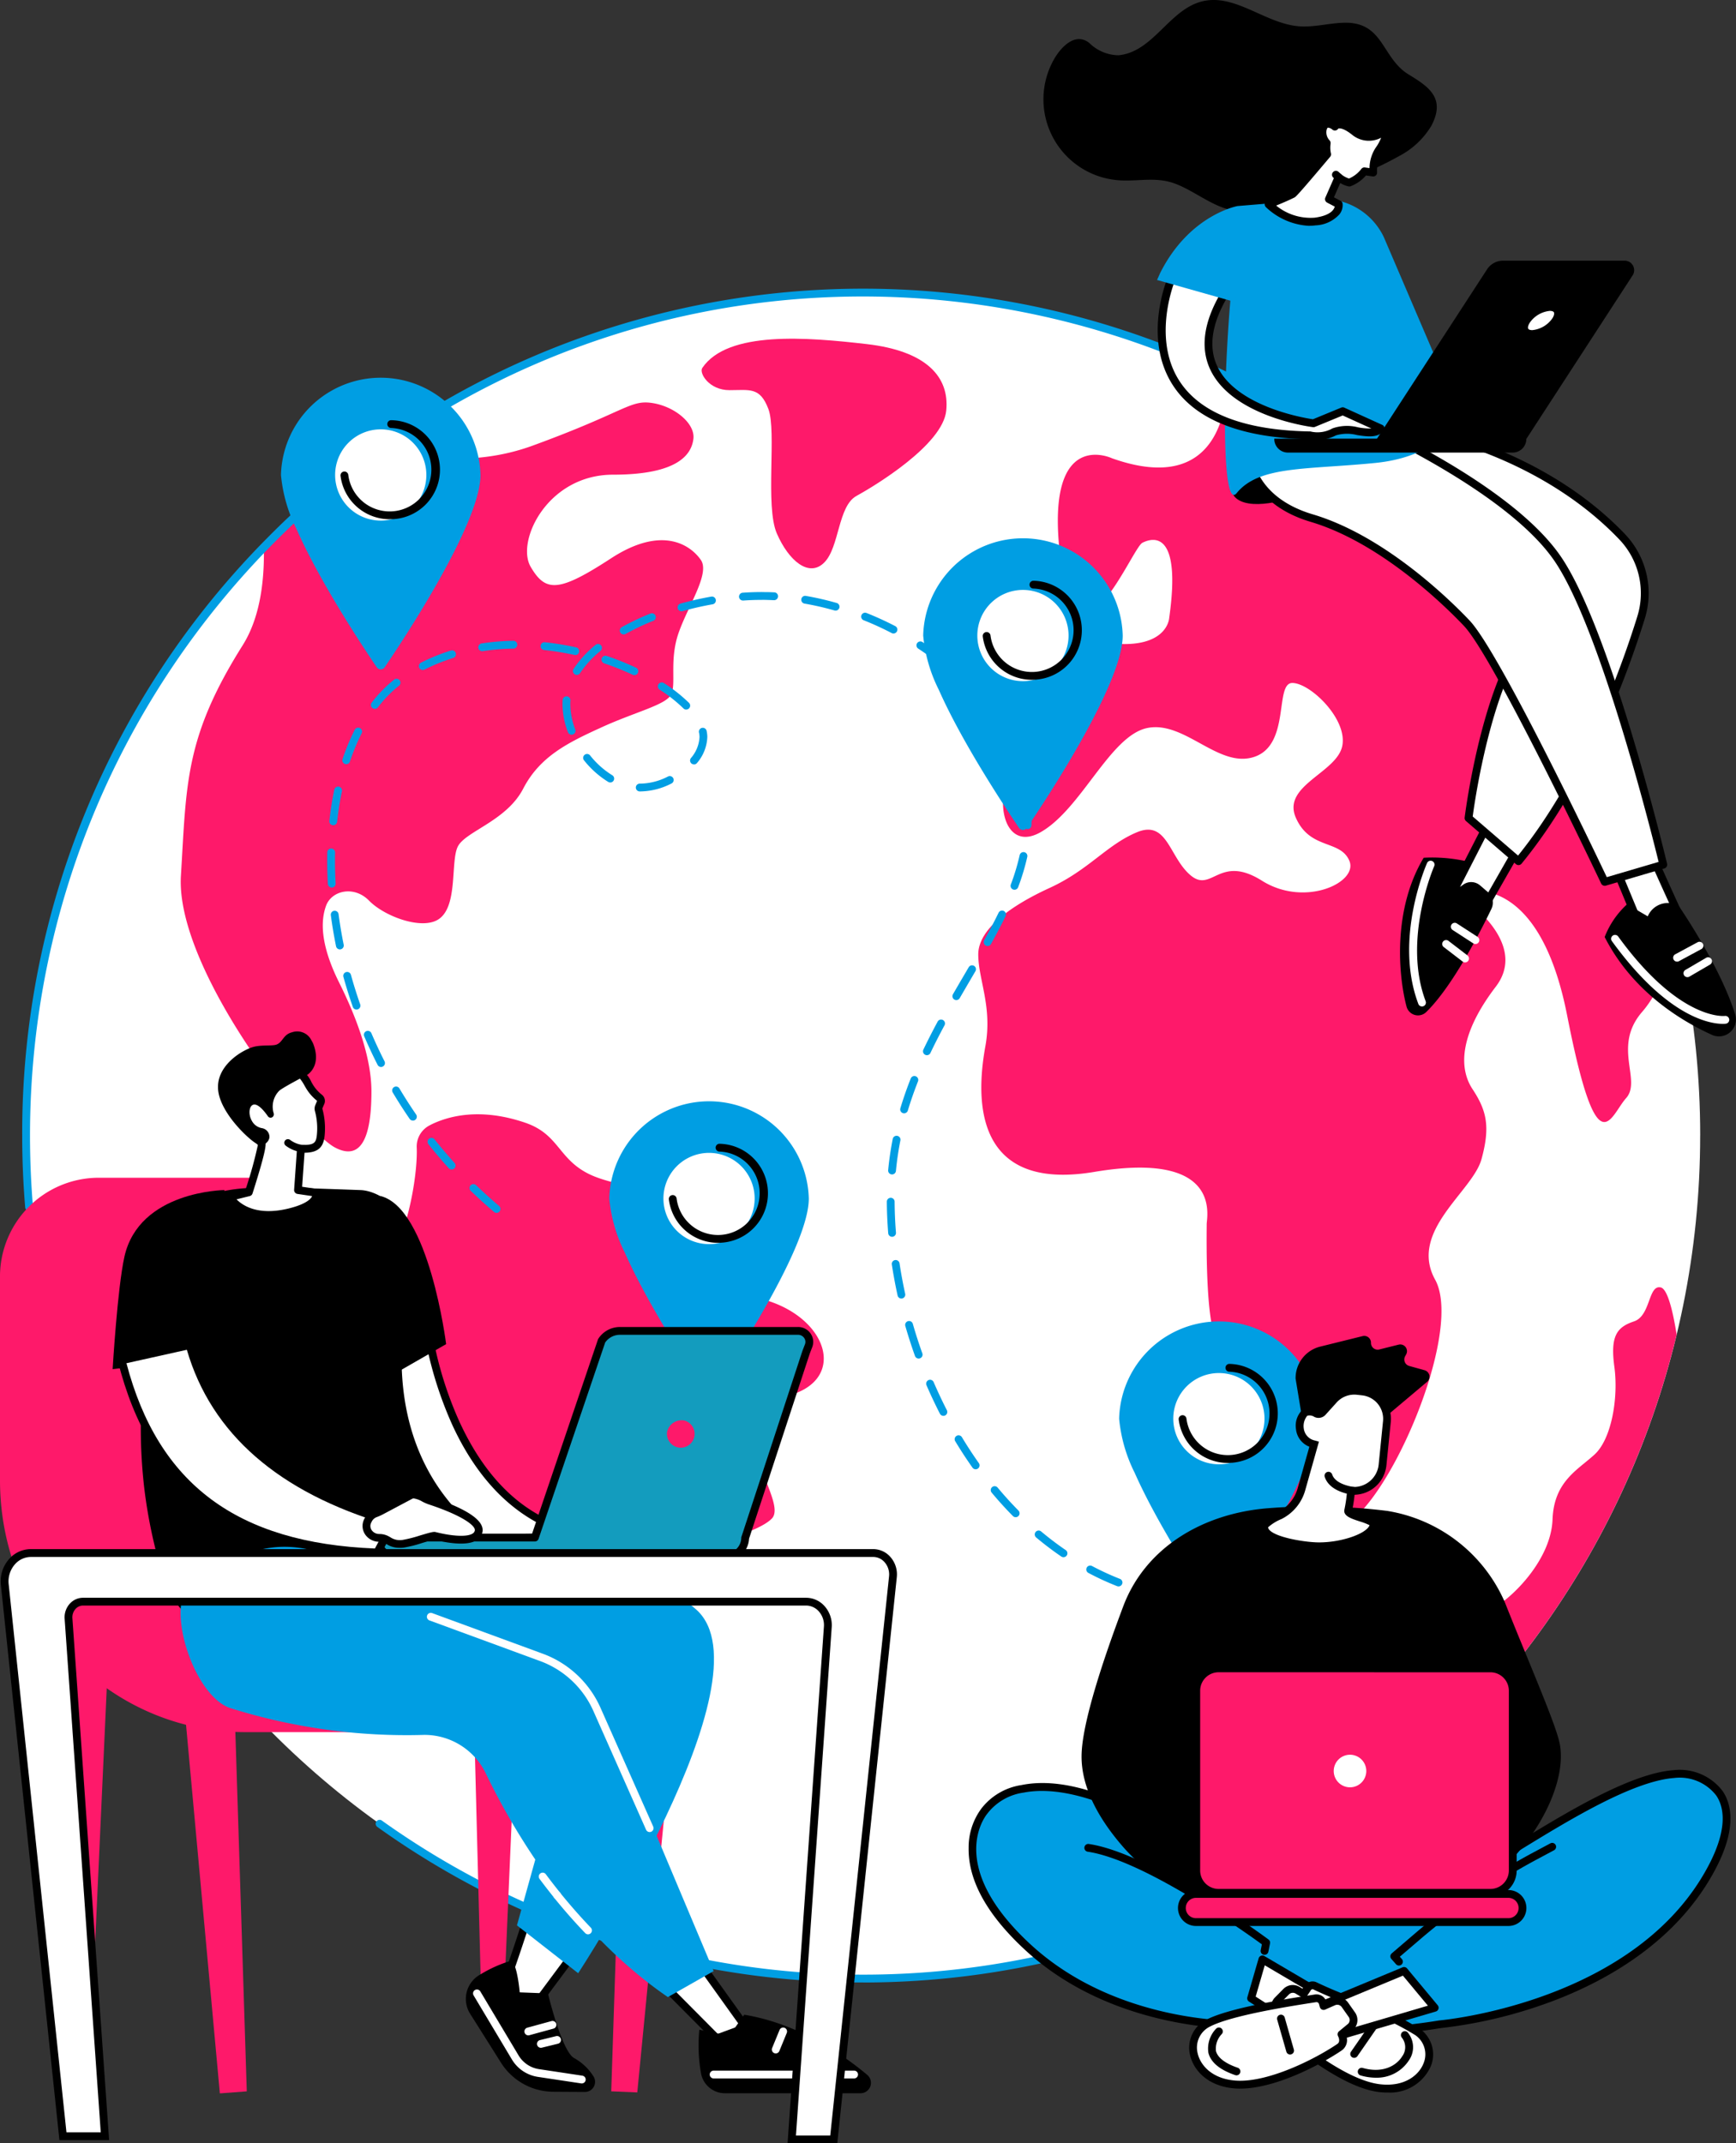 <svg id="Raggruppa_2008" data-name="Raggruppa 2008" xmlns="http://www.w3.org/2000/svg" xmlns:xlink="http://www.w3.org/1999/xlink" width="210.502" height="259.799" viewBox="0 0 210.502 259.799">
  <rect x="0" y="0" width="210.502" height="259.799" fill="#333333" stroke="none"/>
  <defs>
    <clipPath id="clip-path">
      <rect id="Rettangolo_367" data-name="Rettangolo 367" width="210.502" height="259.799" fill="none"/>
    </clipPath>
  </defs>
  <g id="Raggruppa_2007" data-name="Raggruppa 2007" clip-path="url(#clip-path)">
    <path id="Tracciato_4150" data-name="Tracciato 4150" d="M213.025,214.587c0,56.434-45.441,102.183-101.5,102.183s-101.5-45.749-101.5-102.183S55.475,112.4,111.529,112.4s101.5,45.749,101.5,102.183" transform="translate(-6.868 -76.943)" fill="#fff"/>
    <path id="Tracciato_4151" data-name="Tracciato 4151" d="M269.756,133.686c-.417.616.822,2.689,3.287,2.689s3.7-.414,4.725,2.276-.411,11.79,1.028,15.1,3.9,5.378,5.752,3.516,1.644-6.826,3.9-8.067,10.478-6.205,10.889-10.343-2.465-7.24-9.656-8.067-16.847-1.655-19.929,2.9" transform="translate(-184.599 -89.084)" fill="#fe196a"/>
    <path id="Tracciato_4152" data-name="Tracciato 4152" d="M146.427,429.437a2.879,2.879,0,0,0-1.665,2.681c.163,3.469-1.3,12.114-4.363,14.875-3.905,3.516-2.466,9.853-2.527,12.411-.124,5.195.434,7.506,6.636,9.988s8.631,2.623,9.09,7.587,1.174,24.141,3.012,29.105,5.743,13.031,7.81,14.893,6.891,2.9,3.9-4.137-4.824-10.342-1.378-14.272,9.188-13.031,9.648-16.547,2.527-5.585,4.364-6,5.743-1.655,6.891-2.9-1.149-4.757-1.838-7.86-.689-4.964,5.054-7.446,2.986-9.515-4.824-11.376-12.634-5.792-11.715-9.722-5.283-3.516-8.959-5.378-3.565-4.785-7.655-6.179c-5.529-1.884-9.41-.771-11.486.272" transform="translate(-94.233 -293.076)" fill="#fe196a"/>
    <path id="Tracciato_4153" data-name="Tracciato 4153" d="M435.92,230.984c-1.731-2.615-1.515-6.754,2.813-12.419,3.4-4.45-1.479-8.9-3.728-10.6a.571.571,0,0,1,.287-1.022c2.788-.318,9.254.625,12.1,15.111,3.679,18.737,5.194,12.2,7.141,10.022s-1.7-6.247,1.948-10.458c2.3-2.653,3.463-6.525,4.055-9.682a102.255,102.255,0,0,0-54.366-67.365c.039,3.263-.742,14.628-13.964,9.941,0,0-8.223-3.922-6.276,11.983s8.656-1.089,9.955-1.743,4.761-1.525,3.246,9.15c0,0-.216,3.7-6.925,3.051s-8.007,2.614-8.007,4.357.649,6.318-3.03,9.587-2.6,11.765,2.38,8.933,8.44-11.765,12.985-12.637,8.656,5.011,12.985,3.486,2.381-8.933,4.545-8.933,6.709,4.358,6.059,7.626-7.358,4.793-5.627,8.715,5.41,2.614,6.492,5.229-5.41,5.665-10.6,2.4-6.059,1.525-8.656-.654-2.813-6.754-6.493-5.229-5.843,4.575-10.6,6.754-8.656,5.011-8.656,8.061,1.731,6.318.866,11.112-2.381,17.865,13.2,15.251,13.634,5.447,13.634,6.318-.216,12.2,1.3,14.162,4.977,7.626,0,15.033-3.03,23.966,1.515,21.787,9.089-10.675,14.716-15.033,13.418-23.312,10.171-29.2S435.92,243.4,437,239.48s.649-5.882-1.082-8.5" transform="translate(-257.363 -98.96)" fill="#fe196a"/>
    <path id="Tracciato_4154" data-name="Tracciato 4154" d="M79.541,171.9c.091,3.63-.237,8.48-2.567,12.182-7.031,11.169-6.8,16.754-7.485,27.924s14.8,30.859,18.651,32.928,4.45-2.852,4.45-6.781-1.647-8.644-3.915-13.194-2.268-7.447-1.587-9.308,3.4-2.482,5.216-.621,6.175,3.513,8.271,2.35c2.576-1.43,1.573-7.028,2.48-8.89s5.9-3.1,7.938-7.033,5.443-5.585,9.526-7.447,7.711-2.689,8.391-3.93-.227-4.137.907-7.447,3.855-7.24,2.722-8.894-4.536-4.343-10.887-.207-7.938,4.137-9.752,1.034,2.041-11.169,9.979-11.169,9.526-2.482,9.752-4.344-2.268-3.93-4.99-4.344-3.175,1.034-14.515,5.171c-7.568,2.761-14.6,1.212-18.193.476A110.252,110.252,0,0,0,79.541,171.9" transform="translate(-47.552 -105.859)" fill="#fe196a"/>
    <path id="Tracciato_4155" data-name="Tracciato 4155" d="M580.635,494.607c-1.534-.343-1.193,3.43-3.237,4.117s-2.9,1.716-2.385,5.489-.341,8.748-2.385,10.635-4.941,3.259-5.111,7.89-4.43,9.091-6.986,10.635-6.474,3.945-6.474,7.89a39.153,39.153,0,0,0,.52,8.285,102.217,102.217,0,0,0,27.988-49.218c-.4-2.532-1.053-5.528-1.929-5.724" transform="translate(-379.262 -338.555)" fill="#fe196a"/>
    <path id="Tracciato_4156" data-name="Tracciato 4156" d="M203.508,718.932A100.832,100.832,0,0,1,144.6,700.079a.473.473,0,0,1,.55-.77,100.542,100.542,0,0,0,106.7,6.3.473.473,0,1,1,.456.829,101.556,101.556,0,0,1-48.8,12.5" transform="translate(-98.847 -478.633)" fill="#009ee3"/>
    <path id="Tracciato_4157" data-name="Tracciato 4157" d="M9.367,222.7a.473.473,0,0,1-.471-.434c-.24-2.876-.362-5.8-.362-8.7A102.333,102.333,0,0,1,38.4,140.972a101.473,101.473,0,0,1,137.943-5.8A102.94,102.94,0,0,1,210.9,195.489a.473.473,0,1,1-.932.164,101.029,101.029,0,0,0-99.462-83.8C54.8,111.85,9.48,157.477,9.48,213.56c0,2.874.121,5.776.358,8.626a.473.473,0,0,1-.432.511l-.04,0" transform="translate(-5.842 -75.916)" fill="#009ee3"/>
    <path id="Tracciato_4158" data-name="Tracciato 4158" d="M132.188,156.25c0,5.88-9.372,20.011-11.617,23.313a.579.579,0,0,1-.959,0c-1.608-2.365-6.868-10.279-9.726-16.742a18.34,18.34,0,0,1-1.89-6.57,12.1,12.1,0,0,1,24.192,0" transform="translate(-73.926 -98.677)" fill="#009ee3"/>
    <path id="Tracciato_4159" data-name="Tracciato 4159" d="M139.869,170.494a5.531,5.531,0,1,1-5.531-5.531,5.531,5.531,0,0,1,5.531,5.531" transform="translate(-88.171 -112.921)" fill="#fff"/>
    <path id="Tracciato_4160" data-name="Tracciato 4160" d="M136.836,173.448a6,6,0,0,1-5.951-5.251.473.473,0,1,1,.939-.118,5.057,5.057,0,1,0,5.19-5.687.473.473,0,0,1-.457-.489.465.465,0,0,1,.488-.457,6,6,0,0,1-.21,12" transform="translate(-89.592 -110.512)"/>
    <path id="Tracciato_4161" data-name="Tracciato 4161" d="M379.031,217.942c0,5.88-9.372,20.011-11.617,23.313a.579.579,0,0,1-.959,0c-1.608-2.365-6.868-10.279-9.726-16.742a18.341,18.341,0,0,1-1.89-6.57,12.1,12.1,0,0,1,24.192,0" transform="translate(-242.895 -140.906)" fill="#009ee3"/>
    <path id="Tracciato_4162" data-name="Tracciato 4162" d="M386.71,232.186a5.531,5.531,0,1,1-5.531-5.531,5.531,5.531,0,0,1,5.531,5.531" transform="translate(-257.14 -155.15)" fill="#fff"/>
    <path id="Tracciato_4163" data-name="Tracciato 4163" d="M383.673,235.146a6.007,6.007,0,0,1-5.945-5.255.473.473,0,0,1,.939-.118,5.057,5.057,0,1,0,5.19-5.687.473.473,0,0,1,.031-.946,6,6,0,0,1,.547,11.958,6.159,6.159,0,0,1-.763.048" transform="translate(-258.561 -152.744)"/>
    <path id="Tracciato_4164" data-name="Tracciato 4164" d="M258.376,434.261c0,5.88-9.372,20.011-11.617,23.313a.579.579,0,0,1-.959,0c-1.608-2.365-6.868-10.279-9.726-16.742a18.341,18.341,0,0,1-1.89-6.57,12.1,12.1,0,0,1,24.192,0" transform="translate(-160.304 -288.981)" fill="#009ee3"/>
    <path id="Tracciato_4165" data-name="Tracciato 4165" d="M266.056,448.5a5.531,5.531,0,1,1-5.531-5.531,5.531,5.531,0,0,1,5.531,5.531" transform="translate(-174.549 -303.226)" fill="#fff"/>
    <path id="Tracciato_4166" data-name="Tracciato 4166" d="M263.019,451.463a6.007,6.007,0,0,1-5.945-5.255.473.473,0,1,1,.939-.118,5.057,5.057,0,1,0,5.19-5.687.473.473,0,0,1-.457-.488.466.466,0,0,1,.489-.457,6,6,0,0,1,.547,11.958,6.162,6.162,0,0,1-.763.048" transform="translate(-175.97 -300.817)"/>
    <path id="Tracciato_4167" data-name="Tracciato 4167" d="M454.342,518.839c0,5.88-9.372,20.011-11.617,23.313a.579.579,0,0,1-.959,0c-1.608-2.365-6.868-10.279-9.726-16.742a18.347,18.347,0,0,1-1.89-6.57,12.1,12.1,0,0,1,24.192,0" transform="translate(-294.447 -346.877)" fill="#009ee3"/>
    <path id="Tracciato_4168" data-name="Tracciato 4168" d="M462.022,533.083a5.531,5.531,0,1,1-5.531-5.531,5.531,5.531,0,0,1,5.531,5.531" transform="translate(-308.692 -361.121)" fill="#fff"/>
    <path id="Tracciato_4169" data-name="Tracciato 4169" d="M458.984,536.04a6.006,6.006,0,0,1-5.945-5.255.473.473,0,1,1,.939-.118,5.057,5.057,0,1,0,5.19-5.687.473.473,0,0,1,.032-.946,6,6,0,0,1,.547,11.958,6.087,6.087,0,0,1-.763.048" transform="translate(-310.113 -358.712)"/>
    <path id="Tracciato_4170" data-name="Tracciato 4170" d="M233.829,350.235q-.518,0-1.044-.015a.473.473,0,1,1,.027-.946,36.575,36.575,0,0,0,3.735-.086.468.468,0,0,1,.507.438.473.473,0,0,1-.437.506c-.934.068-1.871.1-2.787.1m-4.8-.329a.518.518,0,0,1-.066,0,33.165,33.165,0,0,1-3.765-.751.473.473,0,0,1,.239-.916,32.13,32.13,0,0,0,3.657.729.473.473,0,0,1-.065.942m11.31-.229a.473.473,0,0,1-.078-.94c1.205-.2,2.438-.465,3.663-.781a.473.473,0,0,1,.236.917c-1.251.322-2.51.59-3.741.8a.484.484,0,0,1-.079.007m-18.619-1.682a.469.469,0,0,1-.173-.033,33.543,33.543,0,0,1-3.483-1.606.473.473,0,1,1,.445-.835,32.541,32.541,0,0,0,3.384,1.56.473.473,0,0,1-.173.914m-6.67-3.541a.47.47,0,0,1-.266-.082c-1.04-.708-2.067-1.487-3.053-2.314a.473.473,0,0,1,.609-.725c.962.807,1.964,1.566,2.977,2.257a.473.473,0,0,1-.267.864m-5.8-4.851a.472.472,0,0,1-.337-.14c-.881-.891-1.746-1.844-2.57-2.834a.473.473,0,1,1,.727-.605c.807.969,1.654,1.9,2.516,2.773a.473.473,0,0,1-.336.806M204.4,333.8a.473.473,0,0,1-.386-.2c-.725-1.024-1.428-2.1-2.091-3.2a.473.473,0,0,1,.81-.489c.651,1.079,1.342,2.135,2.053,3.14a.473.473,0,0,1-.386.747m-3.913-6.477a.472.472,0,0,1-.421-.257c-.573-1.118-1.121-2.28-1.628-3.453a.473.473,0,1,1,.869-.375c.5,1.154,1.037,2.3,1.6,3.4a.473.473,0,0,1-.205.637.467.467,0,0,1-.215.052m-3-6.947a.474.474,0,0,1-.445-.314c-.427-1.193-.821-2.415-1.171-3.632a.473.473,0,0,1,.91-.261c.344,1.2.732,2.4,1.152,3.575a.473.473,0,0,1-.445.633m-2.092-7.274a.473.473,0,0,1-.462-.372c-.273-1.246-.507-2.509-.7-3.754a.473.473,0,1,1,.936-.141c.185,1.224.415,2.467.684,3.692a.473.473,0,0,1-.361.563.447.447,0,0,1-.1.011m-1.126-7.484a.473.473,0,0,1-.471-.435c-.1-1.283-.159-2.567-.166-3.818a.473.473,0,0,1,.471-.476h0a.473.473,0,0,1,.473.471c.006,1.227.061,2.487.162,3.747a.473.473,0,0,1-.433.51l-.038,0m-47.956-2.9a.47.47,0,0,1-.305-.112c-.97-.821-1.922-1.681-2.831-2.559a.473.473,0,1,1,.657-.681c.894.863,1.831,1.71,2.784,2.517a.473.473,0,0,1-.306.834m47.955-4.659-.045,0a.473.473,0,0,1-.427-.515,37.628,37.628,0,0,1,.554-3.788.473.473,0,0,1,.928.184,36.838,36.838,0,0,0-.54,3.693.473.473,0,0,1-.47.429m-53.4-.6a.472.472,0,0,1-.35-.155c-.853-.939-1.683-1.918-2.469-2.91a.473.473,0,0,1,.742-.588c.773.975,1.59,1.938,2.428,2.862a.473.473,0,0,1-.35.791m-4.7-5.928a.473.473,0,0,1-.39-.2c-.72-1.044-1.413-2.125-2.061-3.213a.473.473,0,1,1,.813-.484c.637,1.069,1.318,2.133,2.026,3.159a.473.473,0,0,1-.389.742m59.56-.886a.473.473,0,0,1-.453-.609c.356-1.182.779-2.4,1.258-3.61a.473.473,0,1,1,.88.348c-.469,1.189-.884,2.378-1.232,3.535a.473.473,0,0,1-.453.337M132.3,285.033a.473.473,0,0,1-.422-.259c-.574-1.129-1.118-2.292-1.617-3.457a.473.473,0,0,1,.87-.372c.49,1.146,1.024,2.289,1.589,3.4a.473.473,0,0,1-.421.688m66.19-1.426a.473.473,0,0,1-.427-.677c.514-1.079,1.08-2.189,1.729-3.394a.473.473,0,1,1,.833.449c-.641,1.19-1.2,2.287-1.708,3.352a.473.473,0,0,1-.427.269m-69.164-5.531a.474.474,0,0,1-.447-.317c-.421-1.2-.8-2.424-1.142-3.642a.473.473,0,0,1,.912-.253c.331,1.2.709,2.4,1.122,3.582a.473.473,0,0,1-.446.63m72.733-1.145a.473.473,0,0,1-.409-.71q.691-1.2,1.381-2.372l.527-.9a.473.473,0,0,1,.817.478l-.528.9q-.686,1.171-1.379,2.366a.473.473,0,0,1-.41.237m-74.75-6.147a.473.473,0,0,1-.463-.379c-.256-1.251-.468-2.518-.633-3.766a.473.473,0,0,1,.939-.123c.162,1.227.37,2.471.621,3.7a.474.474,0,0,1-.464.568m78.54-.408a.473.473,0,0,1-.413-.7c.683-1.231,1.254-2.32,1.745-3.33a.473.473,0,0,1,.851.414c-.5,1.025-1.077,2.129-1.769,3.376a.474.474,0,0,1-.414.244m3.262-6.824a.474.474,0,0,1-.443-.639,26.453,26.453,0,0,0,1.071-3.555.473.473,0,1,1,.924.206,27.379,27.379,0,0,1-1.109,3.682.473.473,0,0,1-.443.307m-82.786-.269a.473.473,0,0,1-.472-.446c-.053-.928-.08-1.862-.08-2.777q0-.526.012-1.045a.465.465,0,0,1,.484-.462.473.473,0,0,1,.462.484q-.011.509-.012,1.024c0,.9.027,1.814.078,2.724a.473.473,0,0,1-.445.5h-.027m84.373-7.088h-.019a.474.474,0,0,1-.454-.492q.015-.379.015-.76a19,19,0,0,0-.227-2.92.473.473,0,1,1,.935-.146,19.9,19.9,0,0,1,.239,3.066q0,.4-.016.8a.473.473,0,0,1-.473.454m-84.193-.473a.489.489,0,0,1-.052,0,.473.473,0,0,1-.419-.522c.142-1.295.344-2.568.6-3.784a.473.473,0,0,1,.926.2c-.25,1.186-.447,2.428-.586,3.692a.473.473,0,0,1-.47.421m37.239-4.1h-.075a.473.473,0,0,1,.006-.946h.069a7.511,7.511,0,0,0,3.354-.864.473.473,0,1,1,.428.844,8.456,8.456,0,0,1-3.783.966m-3.647-1.086a.474.474,0,0,1-.244-.068,11.327,11.327,0,0,1-2.937-2.617.473.473,0,0,1,.739-.592,10.372,10.372,0,0,0,2.686,2.4.473.473,0,0,1-.245.879m49.46-1.782a.473.473,0,0,1-.447-.318,23.256,23.256,0,0,0-1.495-3.39.473.473,0,0,1,.833-.448A24.217,24.217,0,0,1,210,248.127a.473.473,0,0,1-.447.628m-39.309-.395a.473.473,0,0,1-.37-.767,4.21,4.21,0,0,0,1.042-2.541V245a2.6,2.6,0,0,0-.064-.5.473.473,0,0,1,.923-.208,3.535,3.535,0,0,1,.086.69v.076a5.129,5.129,0,0,1-1.247,3.13.472.472,0,0,1-.371.179m-42.161-.029a.485.485,0,0,1-.151-.025.473.473,0,0,1-.3-.6,26.774,26.774,0,0,1,1.479-3.555.473.473,0,0,1,.844.427,25.9,25.9,0,0,0-1.426,3.43.473.473,0,0,1-.449.322m27.325-3.575a.473.473,0,0,1-.443-.307,9.634,9.634,0,0,1-.659-3.386c0-.175.006-.349.018-.521a.473.473,0,0,1,.944.066q-.016.226-.016.456a8.7,8.7,0,0,0,.6,3.052.474.474,0,0,1-.443.64M206,242.108a.472.472,0,0,1-.38-.191,28.948,28.948,0,0,0-2.412-2.837.473.473,0,1,1,.681-.657,29.919,29.919,0,0,1,2.491,2.93.473.473,0,0,1-.38.755m-36.693-.391a.472.472,0,0,1-.333-.138,17.88,17.88,0,0,0-2.894-2.278.473.473,0,0,1,.514-.8,18.787,18.787,0,0,1,3.047,2.4.473.473,0,0,1-.333.809m-37.764-.084a.473.473,0,0,1-.375-.762,15.88,15.88,0,0,1,2.718-2.783.473.473,0,1,1,.587.742,14.952,14.952,0,0,0-2.555,2.618.473.473,0,0,1-.375.185m31.478-4.081a.47.47,0,0,1-.2-.045,33.229,33.229,0,0,0-3.465-1.389.473.473,0,0,1,.3-.9,34.185,34.185,0,0,1,3.563,1.428.473.473,0,0,1-.2.9m-6.975-.027a.473.473,0,0,1-.4-.731,13.1,13.1,0,0,1,2.641-2.886.473.473,0,1,1,.6.728,12.158,12.158,0,0,0-2.452,2.674.472.472,0,0,1-.4.215m-18.659-.593a.473.473,0,0,1-.214-.9,23.557,23.557,0,0,1,3.575-1.452.473.473,0,1,1,.284.9,22.606,22.606,0,0,0-3.431,1.394.472.472,0,0,1-.214.051m63.375-.272a.473.473,0,0,1-.3-.107,35.031,35.031,0,0,0-3.013-2.209.473.473,0,0,1,.519-.792,35.96,35.96,0,0,1,3.095,2.268.473.473,0,0,1-.3.839m-44.9-1.534a.477.477,0,0,1-.1-.011,33.492,33.492,0,0,0-3.683-.6.473.473,0,1,1,.1-.941,34.369,34.369,0,0,1,3.788.62.473.473,0,0,1-.1.935m-11.287-.47a.473.473,0,0,1-.071-.941,28.349,28.349,0,0,1,3.834-.32h.008a.473.473,0,0,1,.008.946,27.432,27.432,0,0,0-3.706.309.472.472,0,0,1-.073.006m17.152-2.031a.473.473,0,0,1-.231-.886,29.752,29.752,0,0,1,3.477-1.646.473.473,0,0,1,.351.879,28.924,28.924,0,0,0-3.366,1.593.471.471,0,0,1-.23.06m32.713-.114a.469.469,0,0,1-.217-.053c-1.1-.572-2.247-1.1-3.4-1.555a.473.473,0,0,1,.35-.879c1.181.471,2.354,1.007,3.484,1.593a.473.473,0,0,1-.218.893M168.732,229.8a.473.473,0,0,1-.127-.929c1.223-.343,2.481-.629,3.738-.85a.473.473,0,0,1,.164.932c-1.226.215-2.453.494-3.647.829a.471.471,0,0,1-.128.018m18.685-.081a.478.478,0,0,1-.13-.018,34.914,34.914,0,0,0-3.64-.833.473.473,0,0,1,.16-.933,35.765,35.765,0,0,1,3.739.856.473.473,0,0,1-.129.928m-11.235-1.223a.473.473,0,0,1-.033-.945c.78-.055,1.556-.083,2.308-.083.332.011.665.005.994.016.18.006.359.013.539.022a.473.473,0,0,1,.449.5.482.482,0,0,1-.5.449q-.262-.013-.522-.022c-.318-.01-.642-.022-.963-.015-.73,0-1.484.027-2.242.08h-.034" transform="translate(-86.095 -155.704)" fill="#009ee3"/>
    <path id="Tracciato_4171" data-name="Tracciato 4171" d="M380.528,702.577c-10.913-10.059-5.264-16.547-5.264-16.547s4.875-7.9,21.982,2.427,33.666,6.486,37.411,4.938,16.829-11.276,24.2-11.823c4.1-.3,9.014,2.781,4.706,11.12-8.909,17.244-33.1,19.211-33.1,19.211a74.879,74.879,0,0,1-23.777.069s-15.244.663-26.156-9.4" transform="translate(-255.876 -466.538)" fill="#009ee3"/>
    <path id="Tracciato_4172" data-name="Tracciato 4172" d="M416.913,712.345a65.645,65.645,0,0,1-11.291-.923c-1.02.028-15.84.252-26.443-9.522-4.629-4.267-6.943-8.44-6.877-12.4a7.918,7.918,0,0,1,1.552-4.775,7.564,7.564,0,0,1,4.863-2.84c4.574-.932,10.545.8,17.745,5.144a46.772,46.772,0,0,0,23.482,6.853,37.115,37.115,0,0,0,13.5-1.947,54.989,54.989,0,0,0,5.474-3.133c5.746-3.518,13.615-8.335,18.874-8.724a6.528,6.528,0,0,1,5.966,2.574c1.016,1.537,1.7,4.386-.8,9.235-4.672,9.042-13.536,13.854-20.149,16.3a56.651,56.651,0,0,1-13.312,3.165,77.064,77.064,0,0,1-12.584,1m-11.257-1.871a.491.491,0,0,1,.083.007,74.993,74.993,0,0,0,23.607-.068l.049-.007c.239-.019,24.039-2.15,32.722-18.957,1.816-3.515,2.112-6.378.856-8.279a5.584,5.584,0,0,0-5.106-2.151c-5.03.373-12.787,5.12-18.45,8.587a53.814,53.814,0,0,1-5.608,3.2,38,38,0,0,1-13.884,2.018,47.7,47.7,0,0,1-23.951-6.989c-8.642-5.215-14-5.623-16.976-5.045a6.727,6.727,0,0,0-4.36,2.463.549.549,0,0,1-.044.06c-.215.251-5.185,6.29,5.228,15.888,10.635,9.8,25.664,9.279,25.815,9.271h.021" transform="translate(-254.849 -465.513)"/>
    <path id="Tracciato_4173" data-name="Tracciato 4173" d="M482.249,752.846l6.854,4.027-5.025,2.737-3.2-2.048Z" transform="translate(-329.173 -515.34)" fill="#fff"/>
    <path id="Tracciato_4174" data-name="Tracciato 4174" d="M483.052,759.056a.473.473,0,0,1-.255-.074l-3.2-2.048a.473.473,0,0,1-.2-.531l1.369-4.716a.473.473,0,0,1,.694-.276l6.854,4.027a.473.473,0,0,1-.013.823L483.278,759a.474.474,0,0,1-.227.057m-2.646-2.729,2.665,1.706,4.045-2.2-5.609-3.3Z" transform="translate(-328.146 -514.313)"/>
    <path id="Tracciato_4175" data-name="Tracciato 4175" d="M490.383,764.613l1.024-1.037a1.133,1.133,0,0,1,1.394-.173l.728.442.383-.565a.756.756,0,0,1,.97-.42c4.344,2.087,9.874,3.682,12.471,5.605,3.071,2.275.89,7.338-4.467,6.822-4.245-.409-10.047-5.143-12.272-7.091a.793.793,0,0,1,.205-1.322l.005,0-.567-.815a1.133,1.133,0,0,1,.125-1.444" transform="translate(-335.454 -522.154)" fill="#fff"/>
    <path id="Tracciato_4176" data-name="Tracciato 4176" d="M502.633,774.771q-.395,0-.818-.04c-4.367-.421-10.223-5.179-12.538-7.205a1.267,1.267,0,0,1-.124-1.781l-.309-.445a1.607,1.607,0,0,1,.176-2.047l1.025-1.037a1.6,1.6,0,0,1,1.976-.244l.344.208.111-.164a1.315,1.315,0,0,1,.725-.647,1.108,1.108,0,0,1,.861.037c1.689.811,3.566,1.551,5.382,2.265a34.776,34.776,0,0,1,7.166,3.386,3.8,3.8,0,0,1,1.323,4.5,5.394,5.394,0,0,1-5.3,3.208m-12.94-10.853a.66.66,0,0,0-.073.841l.567.815a.473.473,0,0,1-.213.709.32.32,0,0,0-.075.529c2.247,1.966,7.913,6.581,12.006,6.975,2.958.288,4.62-1.2,5.143-2.565a2.835,2.835,0,0,0-1-3.4,34.354,34.354,0,0,0-6.949-3.266c-1.831-.721-3.725-1.467-5.445-2.293a.163.163,0,0,0-.132,0,.374.374,0,0,0-.2.192.451.451,0,0,1-.038.067l-.383.565a.474.474,0,0,1-.637.139l-.728-.442a.657.657,0,0,0-.812.1Z" transform="translate(-334.428 -521.127)"/>
    <path id="Tracciato_4177" data-name="Tracciato 4177" d="M524.056,786.072a6.655,6.655,0,0,1-1.837-.273.473.473,0,1,1,.261-.91c2.453.7,4.1-.307,4.767-1.387a1.865,1.865,0,0,0-.016-2.273.473.473,0,1,1,.7-.641,2.781,2.781,0,0,1,.125,3.411,4.612,4.612,0,0,1-4,2.071" transform="translate(-357.236 -534.227)"/>
    <path id="Tracciato_4178" data-name="Tracciato 4178" d="M519.469,780.7a.473.473,0,0,1-.389-.743l2.531-3.655a.473.473,0,1,1,.778.539l-2.531,3.656a.473.473,0,0,1-.39.2" transform="translate(-355.265 -531.259)"/>
    <path id="Tracciato_4179" data-name="Tracciato 4179" d="M511.186,777.609a.473.473,0,0,1-.427-.677l1.735-3.649a.473.473,0,0,1,.855.407l-1.735,3.649a.474.474,0,0,1-.428.27" transform="translate(-349.595 -529.146)"/>
    <path id="Tracciato_4180" data-name="Tracciato 4180" d="M535.442,722.945a.471.471,0,0,1-.355-.16l-.567-.643a.473.473,0,0,1,.047-.673l2.856-2.445a80.441,80.441,0,0,1,14.323-9.792l2.056-1.1a.473.473,0,0,1,.447.834l-2.056,1.1a79.49,79.49,0,0,0-14.154,9.676l-2.492,2.132.25.283a.473.473,0,0,1-.355.786" transform="translate(-365.81 -484.694)"/>
    <path id="Tracciato_4181" data-name="Tracciato 4181" d="M516.353,757.274l-10.746,4.463,2.479,3.522,11.981-3.522Z" transform="translate(-346.099 -518.371)" fill="#fff"/>
    <path id="Tracciato_4182" data-name="Tracciato 4182" d="M507.059,764.705a.472.472,0,0,1-.387-.2l-2.479-3.522a.473.473,0,0,1,.206-.71l10.746-4.463a.473.473,0,0,1,.545.135l3.713,4.463a.473.473,0,0,1-.23.757l-11.981,3.522a.474.474,0,0,1-.133.019m-1.752-3.785,1.944,2.762,10.964-3.223-3.03-3.641Z" transform="translate(-345.072 -517.344)"/>
    <path id="Tracciato_4183" data-name="Tracciato 4183" d="M477.828,769.76l-.84-1.191a1.133,1.133,0,0,0-1.346-.4l-1.239.545-.1-.36a.792.792,0,0,0-.888-.575c-2.434.385-10.083,1.515-12.961,2.985-3.4,1.739-2.086,7.091,3.283,7.464,4.255.3,10.146-2.862,12.594-4.521.8-.545.241-1.564.241-1.564l1.141-.941a1.134,1.134,0,0,0,.115-1.445" transform="translate(-313.909 -525.557)" fill="#fff"/>
    <path id="Tracciato_4184" data-name="Tracciato 4184" d="M463.28,777.7q-.305,0-.6-.021c-3.5-.242-5.154-2.377-5.512-4.132a3.8,3.8,0,0,1,2.047-4.226c2.769-1.414,9.657-2.492,12.6-2.952l.5-.079a1.266,1.266,0,0,1,1.361.752l.748-.33a1.605,1.605,0,0,1,1.924.56l.84,1.191a1.607,1.607,0,0,1-.163,2.048.5.5,0,0,1-.038.034l-.872.719a1.525,1.525,0,0,1-.546,1.812c-2.429,1.646-7.981,4.621-12.291,4.621m9.234-10.478a.338.338,0,0,0-.05,0l-.506.08c-2.647.414-9.68,1.514-12.314,2.859a2.835,2.835,0,0,0-1.55,3.193c.292,1.429,1.685,3.171,4.65,3.377,3.823.26,9.448-2.51,12.3-4.44.426-.289.126-.879.091-.945a.477.477,0,0,1,.115-.592l1.119-.922a.66.66,0,0,0,.051-.825l-.84-1.191a.658.658,0,0,0-.784-.233l-1.224.539a.473.473,0,0,1-.647-.308l-.1-.36a.319.319,0,0,0-.307-.236" transform="translate(-312.884 -524.531)"/>
    <path id="Tracciato_4185" data-name="Tracciato 4185" d="M492.432,778.911a.473.473,0,0,1-.455-.343l-1.111-3.884a.473.473,0,0,1,.91-.26l1.11,3.885a.473.473,0,0,1-.455.6" transform="translate(-335.997 -529.875)"/>
    <path id="Tracciato_4186" data-name="Tracciato 4186" d="M467.712,784.8a.464.464,0,0,1-.153-.026c-1.883-.645-2.978-1.559-3.256-2.717a3.465,3.465,0,0,1,.937-2.911.473.473,0,0,1,.68.658,2.551,2.551,0,0,0-.7,2.037c.2.809,1.11,1.514,2.641,2.038a.473.473,0,0,1-.153.921" transform="translate(-317.779 -533.242)"/>
    <path id="Tracciato_4187" data-name="Tracciato 4187" d="M438.634,721.923a.506.506,0,0,1-.094-.009.474.474,0,0,1-.37-.558l.142-.705c-1.879-1.369-14.225-10.206-21.12-11.228a.473.473,0,1,1,.139-.936c7.674,1.137,21.215,11.155,21.788,11.581a.473.473,0,0,1,.181.473l-.2,1a.473.473,0,0,1-.463.38" transform="translate(-285.301 -484.972)"/>
    <path id="Tracciato_4188" data-name="Tracciato 4188" d="M473.653,607.385c-.561-2.511-3.908-10.131-6.609-16.951a18.835,18.835,0,0,0-14.27-11.094,71.78,71.78,0,0,0-14.435-.327c-8.025.632-14.918,4.842-17.572,11.884-2.391,6.342-5,14.129-5.056,18.074-.063,4.2,2.476,8.217,5.247,11.335a21.129,21.129,0,0,0,13.866,6.885c7.693.713,19.7,1.427,25.149-.355,8.361-2.732,15.038-13.374,13.68-19.451" transform="translate(-284.563 -396.199)"/>
    <path id="Tracciato_4189" data-name="Tracciato 4189" d="M495.461,641.028H462.5a2.708,2.708,0,0,0-2.708,2.708V665.53a2.708,2.708,0,0,0,2.708,2.708h32.962a2.708,2.708,0,0,0,2.708-2.708V643.736a2.708,2.708,0,0,0-2.708-2.708" transform="translate(-314.737 -438.798)" fill="#fe196a"/>
    <path id="Tracciato_4190" data-name="Tracciato 4190" d="M494.434,667.685H461.473a3.185,3.185,0,0,1-3.182-3.182V642.71a3.185,3.185,0,0,1,3.182-3.182h32.961a3.185,3.185,0,0,1,3.182,3.182V664.5a3.185,3.185,0,0,1-3.182,3.182m-32.961-27.211a2.238,2.238,0,0,0-2.235,2.235V664.5a2.238,2.238,0,0,0,2.235,2.235h32.961a2.238,2.238,0,0,0,2.235-2.235V642.71a2.238,2.238,0,0,0-2.235-2.235Z" transform="translate(-313.71 -437.771)"/>
    <path id="Tracciato_4191" data-name="Tracciato 4191" d="M493.865,727.7H455.974a1.7,1.7,0,0,0,0,3.41h37.891a1.7,1.7,0,1,0,0-3.41" transform="translate(-310.957 -498.124)" fill="#fe196a"/>
    <path id="Tracciato_4192" data-name="Tracciato 4192" d="M492.838,730.551H454.947a2.178,2.178,0,0,1,0-4.356h37.891a2.178,2.178,0,1,1,0,4.356m-37.891-3.41a1.232,1.232,0,0,0,0,2.464h37.891a1.232,1.232,0,1,0,0-2.464Z" transform="translate(-309.931 -497.097)"/>
    <path id="Tracciato_4193" data-name="Tracciato 4193" d="M516.582,676.182a1.974,1.974,0,1,1-1.974-1.974,1.974,1.974,0,0,1,1.974,1.974" transform="translate(-350.91 -461.511)" fill="#fff"/>
    <path id="Tracciato_4194" data-name="Tracciato 4194" d="M496.425,546.454a3.5,3.5,0,0,0,3.827-3.129l.528-5.269a3.327,3.327,0,0,0-2.943-3.639l-.645-.072a3.349,3.349,0,0,0-2.854,1.084l-1.349,1.493a.669.669,0,0,1-.794.154,1.48,1.48,0,0,0-1.292-.137,2.3,2.3,0,0,0,1.052,3.884l-1.538,5.453a5.1,5.1,0,0,1-2.63,3.178c-.928.462-1.84.994-1.88,1.316-.218,1.746,4.954,2.384,6.426,2.418,2.729.063,6.556-1.029,6.845-2.585.131-.708-3.23-1.052-3.088-1.758a16.965,16.965,0,0,0,.335-2.392" transform="translate(-332.61 -365.758)" fill="#fff"/>
    <path id="Tracciato_4195" data-name="Tracciato 4195" d="M491.537,552.64l-.241,0c-1-.023-5.293-.425-6.525-1.854a1.389,1.389,0,0,1-.359-1.1c.049-.394.432-.831,2.138-1.681a4.629,4.629,0,0,0,2.386-2.883l1.418-5.027a2.563,2.563,0,0,1-1.626-2.158,2.652,2.652,0,0,1,.928-2.441,1.865,1.865,0,0,1,1.726.132.2.2,0,0,0,.231-.047l1.349-1.494a3.835,3.835,0,0,1,3.257-1.237l.645.071a3.813,3.813,0,0,1,3.362,4.156l-.529,5.269a3.97,3.97,0,0,1-3.861,3.572c-.04.4-.121,1.039-.282,1.864a6.851,6.851,0,0,0,1.2.466c1.032.336,2.006.654,1.865,1.415-.349,1.884-4.275,2.975-7.079,2.975m-6.19-2.786a.475.475,0,0,0,.14.311c.8.932,4.223,1.489,5.83,1.526,2.726.064,5.924-1,6.334-2.079a7.036,7.036,0,0,0-1.194-.462c-1.035-.338-2.013-.656-1.859-1.422a16.862,16.862,0,0,0,.327-2.318l.021-.5.5.05a3.021,3.021,0,0,0,3.308-2.7l.529-5.269a2.863,2.863,0,0,0-2.525-3.121l-.645-.071a2.88,2.88,0,0,0-2.451.93l-1.349,1.494a1.144,1.144,0,0,1-1.357.26,1.047,1.047,0,0,0-.859-.142,1.963,1.963,0,0,0-.427,1.534,1.708,1.708,0,0,0,1.388,1.477l.453.13-1.666,5.906a5.578,5.578,0,0,1-2.875,3.474,5.737,5.737,0,0,0-1.624,1" transform="translate(-331.584 -364.733)"/>
    <path id="Tracciato_4196" data-name="Tracciato 4196" d="M512.594,568.276a.479.479,0,0,1-.056,0c-.468-.055-2.831-.417-3.407-2.158a.473.473,0,0,1,.9-.3c.411,1.242,2.528,1.5,2.618,1.515a.473.473,0,0,1-.055.943" transform="translate(-348.496 -387.092)"/>
    <path id="Tracciato_4197" data-name="Tracciato 4197" d="M498.659,522.615l-.684-4.154a3.93,3.93,0,0,1,2.984-3.878l5.145-1.274a.815.815,0,0,1,1.01.81.815.815,0,0,0,1.012.81l2.344-.585a.815.815,0,0,1,.91,1.185l-.122.221a.815.815,0,0,0,.508,1.182l1.835.509a.815.815,0,0,1,.344,1.39l-4.751,4s-.761-3.457-4.179-2.944a5.055,5.055,0,0,0-3.478,2.537c-.2.368-.6,1.024-1.229.443,0,0,.414-1.413-1.648-.249" transform="translate(-340.875 -351.356)"/>
    <path id="Tracciato_4198" data-name="Tracciato 4198" d="M242.514,655l-4.425,45.313-3.158-.132,1.569-47.636Z" transform="translate(-160.815 -446.685)" fill="#fe196a"/>
    <path id="Tracciato_4199" data-name="Tracciato 4199" d="M70.814,649.645,75.133,696.7l3.265-.245L76.828,647.1Z" transform="translate(-48.474 -442.955)" fill="#fe196a"/>
    <path id="Tracciato_4200" data-name="Tracciato 4200" d="M23.163,614.968l1.27,49.412,2.549-.552,2.338-51.209Z" transform="translate(-15.856 -419.351)" fill="#fe196a"/>
    <path id="Tracciato_4201" data-name="Tracciato 4201" d="M181.063,611.465l1.27,49.412,2.649.014,2.239-51.776Z" transform="translate(-123.942 -416.954)" fill="#fe196a"/>
    <path id="Tracciato_4202" data-name="Tracciato 4202" d="M44.322,465.679v11.5c0,11.244,8.868,20.36,19.808,20.36s19.808,9.115,19.808,20.36a1.812,1.812,0,0,1-1.811,1.814H29.695C13.295,519.71,0,506.044,0,489.188V464.656a11.978,11.978,0,0,1,11.811-12.14H31.517a12.988,12.988,0,0,1,12.806,13.163" transform="translate(0 -309.757)" fill="#fe196a"/>
    <path id="Tracciato_4203" data-name="Tracciato 4203" d="M146.545,507.453s2.693,24.477,20.773,26.079l-20.773.3s-7.692-15.6-8-21.68,8-4.695,8-4.695" transform="translate(-94.829 -347.271)" fill="#fff"/>
    <path id="Tracciato_4204" data-name="Tracciato 4204" d="M145.519,533.269a.473.473,0,0,1-.424-.264c-.316-.641-7.738-15.762-8.052-21.865a4.521,4.521,0,0,1,1.413-3.8c2.4-2.142,6.948-1.416,7.141-1.384a.474.474,0,0,1,.393.415,44.661,44.661,0,0,0,3.575,12.313c3.816,8.208,9.459,12.7,16.77,13.346a.473.473,0,0,1-.035.945l-20.773.3Zm-1.924-26.508a6.98,6.98,0,0,0-4.51,1.284,3.623,3.623,0,0,0-1.1,3.046c.282,5.479,6.813,19.139,7.825,21.227l16.118-.229c-5.573-1.837-10.1-6.269-13.235-13.03a46.114,46.114,0,0,1-3.6-12.216,13.807,13.807,0,0,0-1.5-.082" transform="translate(-93.802 -346.239)"/>
    <path id="Tracciato_4205" data-name="Tracciato 4205" d="M63.012,456.96c3.507-.826,4.971-.836,17.72-.374,3.116.113,6.823,4.028,7.19,7.129-.991,2.974-5.562,17.656,2.418,29.127a24.811,24.811,0,0,0,4.785,5.124,16.039,16.039,0,0,1-5.51,2.949c-4.114,1.223-6.182-.1-9.5,0-8.769.262-11.984,10.039-17.648,8.811-1.512-.328-3.517-1.509-5.4-5.47a61.045,61.045,0,0,1-2.541-11.5,63.143,63.143,0,0,1,3-27.831c.621-1.949,1.342-6.99,5.477-7.964" transform="translate(-37.028 -312.333)"/>
    <path id="Tracciato_4206" data-name="Tracciato 4206" d="M154.1,477.463s-2.062-16.551-8-17.964l1.364,21.772Z" transform="translate(-100.004 -314.537)"/>
    <path id="Tracciato_4207" data-name="Tracciato 4207" d="M56.835,502.437c-2.714,1.15-5.9,2.506-8.709,3.712,0,.035,0,.069,0,.1l8.708-3.758Z" transform="translate(-32.942 -343.929)" fill="#fff"/>
    <path id="Tracciato_4208" data-name="Tracciato 4208" d="M46.573,505.4l.026-1.146.278-.12c2.394-1.029,5.325-2.278,8.712-3.713l.695-.295-.055,1.107Z" transform="translate(-31.88 -342.345)"/>
    <path id="Tracciato_4209" data-name="Tracciato 4209" d="M43.3,478.958s.581-9.832,1.429-13.631c1.785-7.992,12.13-8.076,12.13-8.076l-1.807,20.34Z" transform="translate(-29.642 -312.999)"/>
    <path id="Tracciato_4210" data-name="Tracciato 4210" d="M96.551,424.6l.35-4.973c.237-.016.4-.026.45-.027,1.386-.016,1.836-.465,1.955-1.6a8.5,8.5,0,0,0-.246-3.1.661.661,0,0,1,.028-.426l.237-.556a.484.484,0,0,0-.16-.5l-.126-.1a5.073,5.073,0,0,1-1.129-1.333c-.277-.466-.749-1.339-1.072-1.494-.91-.435-4.6-2.37-6.67,1.011-1.61,2.636,1.021,6.264,1.977,7.453.231.288-1.561,5.922-1.561,5.922l-2.317.561s1.788,3.178,7.218,1.864c3.867-.936,3.253-2.376,3.253-2.376Z" transform="translate(-60.421 -280.345)" fill="#fff"/>
    <path id="Tracciato_4211" data-name="Tracciato 4211" d="M91.958,427.067c-3.713,0-5.062-2.309-5.129-2.427a.473.473,0,0,1,.3-.692l2.058-.5a50.44,50.44,0,0,0,1.475-5.338c-1.211-1.534-3.6-5.137-1.925-7.887,1.474-2.413,3.89-2.83,7.182-1.237l.1.046a3.729,3.729,0,0,1,1.152,1.471l.122.209a4.6,4.6,0,0,0,1.023,1.21l.127.1a.956.956,0,0,1,.316.987.48.48,0,0,1-.021.062l-.237.556a.187.187,0,0,0-.006.12,8.979,8.979,0,0,1,.259,3.265c-.149,1.423-.85,2.011-2.42,2.029h-.012l-.291,4.122,1.754.259a.474.474,0,0,1,.366.283,1.314,1.314,0,0,1-.09,1.07c-.42.837-1.593,1.494-3.486,1.952a11.121,11.121,0,0,1-2.613.335m-3.887-2.373c.754.764,2.612,2.005,6.277,1.118,2.046-.495,2.657-1.1,2.84-1.413a.8.8,0,0,0,.047-.1l-1.78-.262a.474.474,0,0,1-.4-.5l.35-4.973a.473.473,0,0,1,.439-.439c.251-.017.425-.028.476-.028,1.171-.014,1.4-.307,1.491-1.181a8.05,8.05,0,0,0-.233-2.926,1.139,1.139,0,0,1,.051-.732l.212-.5-.126-.11a5.533,5.533,0,0,1-1.235-1.457l-.127-.216a5.453,5.453,0,0,0-.751-1.1l-.092-.044c-1.036-.5-4.188-2.025-5.962.879-1.409,2.306.889,5.6,1.942,6.91.174.216.39.486-1.479,6.362a.474.474,0,0,1-.34.316Z" transform="translate(-59.395 -279.313)"/>
    <path id="Tracciato_4212" data-name="Tracciato 4212" d="M88.233,398.163c1-.216,2.152-.062,2.638-.241.784-.288.805-1.228,1.89-1.492a1.916,1.916,0,0,1,2.373,1.023,2.211,2.211,0,0,1,.222.441c.825,2.216-.217,3.3-.68,3.648,0,0-2.953,1.527-3.458,1.964a2.732,2.732,0,0,0-.675,2.764.418.418,0,0,1-.185.457.394.394,0,0,1-.529-.121c-.384-.557-1.222-1.635-1.819-1.38-.75.32-.516,2.57,1.138,2.83a1.082,1.082,0,0,1,.87,1.133,1.1,1.1,0,0,1-.846.88,1.132,1.132,0,0,1-.851-.219c-1.079-.69-4.124-3.616-4.5-6.239-.456-3.159,3.083-5.161,4.416-5.448" transform="translate(-57.348 -271.303)"/>
    <path id="Tracciato_4213" data-name="Tracciato 4213" d="M111.614,439.258H111.6a4.031,4.031,0,0,1-2.227-.833.44.44,0,0,1,.569-.67,3.169,3.169,0,0,0,1.691.624.44.44,0,0,1-.017.879" transform="translate(-74.761 -299.582)"/>
    <path id="Tracciato_4214" data-name="Tracciato 4214" d="M164.157,536.408l8.094-23.851a2.666,2.666,0,0,1,2.239-1.2h21.573a1.34,1.34,0,0,1,1.289,1.79c-.127.334-.264.664-.375,1l-7.314,22.3h0a2.4,2.4,0,0,1-2.393,2.354h-39.81a2.4,2.4,0,0,1-2.394-2.4Z" transform="translate(-99.298 -350.035)" fill="#139cbe"/>
    <path id="Tracciato_4215" data-name="Tracciato 4215" d="M186.239,538.253h-39.81a2.873,2.873,0,0,1-2.868-2.871.473.473,0,0,1,.473-.473H162.79l7.984-23.53a.494.494,0,0,1,.051-.105,3.125,3.125,0,0,1,2.636-1.416h21.573a1.825,1.825,0,0,1,1.527.793,1.775,1.775,0,0,1,.205,1.639l-.109.282c-.094.24-.183.468-.259.7l-7.3,22.248a2.883,2.883,0,0,1-2.863,2.735m-41.672-2.4a1.925,1.925,0,0,0,1.863,1.451h39.81a1.931,1.931,0,0,0,1.919-1.89.47.47,0,0,1,.042-.186l7.3-22.255c.084-.257.182-.507.276-.749l.107-.275a.819.819,0,0,0-.1-.764.892.892,0,0,0-.748-.384H173.462a2.183,2.183,0,0,0-1.811.939l-8.074,23.792a.473.473,0,0,1-.448.321Z" transform="translate(-98.271 -349.009)"/>
    <path id="Tracciato_4216" data-name="Tracciato 4216" d="M256.212,547.045a1.676,1.676,0,1,0,2.139-1.349,1.8,1.8,0,0,0-2.139,1.349" transform="translate(-175.319 -373.498)" fill="#fe196a"/>
    <path id="Tracciato_4217" data-name="Tracciato 4217" d="M55.014,516.841C58,527.716,66.866,534.655,79.725,538.308l-1.961,3.665c-17.869-.629-27.241-8.4-30.987-23.3Z" transform="translate(-32.02 -353.789)" fill="#fff"/>
    <path id="Tracciato_4218" data-name="Tracciato 4218" d="M76.788,541.242l-.295-.01c-17.541-.617-27.527-8.134-31.429-23.657l-.119-.472,9.151-2.036.119.435c2.806,10.226,11.01,17.337,24.384,21.137l.565.161ZM46.1,517.815c3.844,14.648,13.433,21.794,30.129,22.459l1.546-2.888c-13.195-3.881-21.384-11.01-24.351-21.2Z" transform="translate(-30.767 -352.575)"/>
    <path id="Tracciato_4219" data-name="Tracciato 4219" d="M141.069,577.278a1.576,1.576,0,0,1,.863-.773,6.115,6.115,0,0,0,.787-.359l3.5-1.857c.656-.321,1.593.427,2.273.651,2.053.674,6.3,2.263,5.955,3.756-.378,1.61-4.032.848-5.329.523-.3-.074-2.981.9-3.83.962a2.766,2.766,0,0,1-2.017-.51,1.865,1.865,0,0,0-.869-.2,1.594,1.594,0,0,1-1.246-.583l-.007-.009a1.357,1.357,0,0,1-.149-1.465Z" transform="translate(-96.416 -393.06)" fill="#fff"/>
    <path id="Tracciato_4220" data-name="Tracciato 4220" d="M143.871,579.65a2.769,2.769,0,0,1-1.607-.447c-.076-.044-.154-.088-.239-.133a1.392,1.392,0,0,0-.652-.147,2.063,2.063,0,0,1-1.612-.761,1.837,1.837,0,0,1-.208-1.985l.069-.135a2.039,2.039,0,0,1,1.124-1,5.6,5.6,0,0,0,.725-.331l3.5-1.857a2.34,2.34,0,0,1,2.043.348,5.045,5.045,0,0,0,.6.272c4.485,1.473,6.594,2.924,6.268,4.313a1.51,1.51,0,0,1-.71.955c-1.22.744-3.725.284-5.145-.068-.207.025-.9.232-1.418.385a15,15,0,0,1-2.311.578c-.154.012-.3.017-.427.017m1.685-5.987a.358.358,0,0,0-.155.031l-3.485,1.85a6.5,6.5,0,0,1-.849.386,1.1,1.1,0,0,0-.6.543l-.069.134a.885.885,0,0,0,.1.954,1.128,1.128,0,0,0,.886.415,2.341,2.341,0,0,1,1.086.256c.1.05.185.1.27.15a2.075,2.075,0,0,0,1.491.308,15.721,15.721,0,0,0,2.112-.541c1.3-.385,1.624-.469,1.868-.408,2.092.524,3.806.6,4.472.191a.563.563,0,0,0,.281-.363c.141-.6-1.564-1.858-5.641-3.2a5.519,5.519,0,0,1-.729-.325,2.933,2.933,0,0,0-1.033-.381m-5.512,2.594h0Z" transform="translate(-95.391 -392.039)"/>
    <path id="Tracciato_4221" data-name="Tracciato 4221" d="M191.871,746.486c.505-.512,3.425-9.6,3.425-9.6L201.066,741l-6.325,8.511Z" transform="translate(-131.34 -504.412)" fill="#fff"/>
    <path id="Tracciato_4222" data-name="Tracciato 4222" d="M193.713,748.959a.474.474,0,0,1-.344-.147l-2.869-3.027a.474.474,0,0,1-.007-.644c.35-.492,1.972-5.218,3.325-9.432a.474.474,0,0,1,.726-.24l5.769,4.121a.473.473,0,0,1,.1.667l-6.325,8.511a.473.473,0,0,1-.351.19h-.028m-2.289-3.577,2.246,2.369,5.7-7.672-4.85-3.465c-.851,2.636-2.4,7.312-3.1,8.767m-.916-.256-.008.008.008-.008" transform="translate(-130.314 -503.385)"/>
    <path id="Tracciato_4223" data-name="Tracciato 4223" d="M193.5,769.3l-3.837-.023a7.548,7.548,0,0,1-6.284-3.437l-3.794-6.013a3.379,3.379,0,0,1,1.271-4.786,15.584,15.584,0,0,1,3.632-1.626c.789.075,1.108,3.814,1.108,3.814l3.419.132s1.689,7.03,3.174,7.83a6.523,6.523,0,0,1,2.346,2.217A1.226,1.226,0,0,1,193.5,769.3" transform="translate(-122.576 -515.729)"/>
    <path id="Tracciato_4224" data-name="Tracciato 4224" d="M195,775.8a.455.455,0,0,1-.071-.005l-5.248-.791a4.442,4.442,0,0,1-3.16-2.121l-4.638-7.756a.473.473,0,0,1,.813-.486l4.637,7.756a3.5,3.5,0,0,0,2.489,1.67l5.248.791a.473.473,0,0,1-.07.941" transform="translate(-124.456 -523.259)" fill="#fff"/>
    <path id="Tracciato_4225" data-name="Tracciato 4225" d="M202.044,778.243a.473.473,0,0,1-.124-.93l2.924-.8a.473.473,0,0,1,.249.913l-2.924.8a.474.474,0,0,1-.125.017" transform="translate(-137.98 -531.531)" fill="#fff"/>
    <path id="Tracciato_4226" data-name="Tracciato 4226" d="M206.871,783.7a.473.473,0,0,1-.112-.933l1.96-.48a.473.473,0,0,1,.225.92l-1.96.48a.48.48,0,0,1-.113.014" transform="translate(-141.284 -535.481)" fill="#fff"/>
    <path id="Tracciato_4227" data-name="Tracciato 4227" d="M254.272,754.909l6.7,6.738,3.551-1.306-6.175-8.62Z" transform="translate(-174.055 -514.57)" fill="#fff"/>
    <path id="Tracciato_4228" data-name="Tracciato 4228" d="M259.944,761.093a.473.473,0,0,1-.336-.14l-6.7-6.738a.473.473,0,0,1,.044-.706l4.074-3.188a.474.474,0,0,1,.676.1l6.175,8.62a.473.473,0,0,1-.221.72l-3.551,1.306a.479.479,0,0,1-.163.029m-5.987-7.167,6.109,6.145,2.683-.986-5.525-7.714Z" transform="translate(-173.028 -513.543)"/>
    <path id="Tracciato_4229" data-name="Tracciato 4229" d="M134.648,602.315s30.613-3.757,39.716,4.551-14.37,44.032-14.37,44.032l-7.423-5.8,7.041-25.25-28.3-8.473Z" transform="translate(-89.887 -411.718)" fill="#009ee3"/>
    <path id="Tracciato_4230" data-name="Tracciato 4230" d="M75.428,613.864a71.358,71.358,0,0,0,23.524,3.252,8.254,8.254,0,0,1,7.512,4.763c3.294,6.81,10.423,19.073,22.036,27.02l5.547-3.15-14.156-33.6a12.037,12.037,0,0,0-6.7-6.607L85.136,594.7s-8.7-2.564-12.965,5.624c-.762,1.462-2.176-1.152-2.513.028-1.155,4.045,1.951,12.235,5.77,13.513" transform="translate(-47.515 -406.825)" fill="#009ee3"/>
    <path id="Tracciato_4231" data-name="Tracciato 4231" d="M191.1,646.261a.473.473,0,0,1-.433-.281l-6.4-14.417a11.354,11.354,0,0,0-6.429-6.022l-13.436-4.932a.473.473,0,0,1,.327-.889l13.436,4.932a12.3,12.3,0,0,1,6.968,6.527l6.4,14.417a.473.473,0,0,1-.432.665" transform="translate(-112.327 -424.192)" fill="#fff"/>
    <path id="Tracciato_4232" data-name="Tracciato 4232" d="M216.855,731.9a.472.472,0,0,1-.341-.145c-1.292-1.345-2.563-2.789-3.778-4.293a.473.473,0,1,1,.736-.595c1.2,1.482,2.451,2.906,3.724,4.232a.473.473,0,0,1-.341.8" transform="translate(-145.551 -497.435)" fill="#fff"/>
    <path id="Tracciato_4233" data-name="Tracciato 4233" d="M209.3,722.721a.473.473,0,0,1-.368-.176c-.595-.736-1.189-1.5-1.768-2.279a.473.473,0,0,1,.76-.565c.57.767,1.157,1.524,1.744,2.249a.473.473,0,0,1-.368.771" transform="translate(-141.741 -492.521)" fill="#fff"/>
    <path id="Tracciato_4234" data-name="Tracciato 4234" d="M268.591,775.9a19.321,19.321,0,0,0,.226,5.4,2.945,2.945,0,0,0,2.887,2.3h16.439a1.259,1.259,0,0,0,.807-2.224c-2.923-2.452-8.3-6.2-14.911-7.294L272.2,776.66Z" transform="translate(-183.792 -529.872)"/>
    <path id="Tracciato_4235" data-name="Tracciato 4235" d="M290.3,796.52H273.265a.473.473,0,0,1,0-.946H290.3a.473.473,0,1,1,0,.946" transform="translate(-186.732 -544.588)" fill="#fff"/>
    <path id="Tracciato_4236" data-name="Tracciato 4236" d="M297.135,782.163a.473.473,0,0,1-.437-.653l.9-2.19a.473.473,0,0,1,.875.361l-.9,2.19a.474.474,0,0,1-.438.293" transform="translate(-203.072 -533.261)" fill="#fff"/>
    <path id="Tracciato_4237" data-name="Tracciato 4237" d="M306.534,784.454a.473.473,0,0,1-.449-.622l.653-1.976a.473.473,0,0,1,.9.3l-.653,1.976a.473.473,0,0,1-.449.325" transform="translate(-209.506 -534.977)" fill="#fff"/>
    <path id="Tracciato_4238" data-name="Tracciato 4238" d="M107.093,596.712H4.955a3.354,3.354,0,0,0-3.166,3.83L8.842,667.4h5.093L9.52,604.651a1.851,1.851,0,0,1,1.759-2.049H98.955a2.769,2.769,0,0,1,2.632,3.065l-4.371,62.121h5.093l7.173-68.188a2.53,2.53,0,0,0-2.389-2.888" transform="translate(-1.21 -408.463)" fill="#fff"/>
    <path id="Tracciato_4239" data-name="Tracciato 4239" d="M101.709,667.235H95.682l4.407-62.627a2.5,2.5,0,0,0-.646-1.881,2.06,2.06,0,0,0-1.514-.677H10.253a1.221,1.221,0,0,0-.9.4,1.517,1.517,0,0,0-.39,1.14l4.451,63.251H7.39l-7.1-67.278a4.071,4.071,0,0,1,1-3.154,3.518,3.518,0,0,1,2.636-1.2H106.067a2.769,2.769,0,0,1,2.075.942,3.19,3.19,0,0,1,.784,2.469Zm-5.011-.946h4.159l7.129-67.765a2.241,2.241,0,0,0-.547-1.736,1.834,1.834,0,0,0-1.372-.629H3.929A2.584,2.584,0,0,0,2,597.044a3.127,3.127,0,0,0-.763,2.421L8.242,665.9H12.4L8.022,603.658a2.463,2.463,0,0,1,.642-1.852,2.156,2.156,0,0,1,1.589-.7H97.929a3,3,0,0,1,2.206.978,3.452,3.452,0,0,1,.9,2.594Z" transform="translate(-0.184 -407.436)"/>
    <path id="Tracciato_4240" data-name="Tracciato 4240" d="M405.566,4.747c-1.338-.123-2.573,1.319-3.227,2.489a9.836,9.836,0,0,0,7.467,14.577c2.418.289,4.69-.448,7.09.394,2.63.922,5.066,3.241,7.9,3.379,2.962.144,5.9-1.615,8.72-2.423a44.315,44.315,0,0,0,10.757-4.275,9.915,9.915,0,0,0,3.847-3.634c1.747-3.311-.239-4.7-2.737-6.214-3.3-2-3.013-6.357-7.77-6.283-1.87.029-3.721.583-5.585.428-4.048-.337-7.661-3.951-11.618-3.036-4.051.937-5.956,6.12-10.2,6.551a5.134,5.134,0,0,1-3.552-1.478,2.024,2.024,0,0,0-1.094-.475" transform="translate(-274.561 -0.001)"/>
    <path id="Tracciato_4241" data-name="Tracciato 4241" d="M481.625,181.907s-5.329,1.985-7.419.314,3.239-4.493,4.493-4.284,2.926,3.971,2.926,3.971" transform="translate(-324.276 -121.794)"/>
    <path id="Tracciato_4242" data-name="Tracciato 4242" d="M566.879,317.88l-5.015,8.777-2.717-3.762,4.389-8.568Z" transform="translate(-382.748 -215.164)" fill="#fff"/>
    <path id="Tracciato_4243" data-name="Tracciato 4243" d="M560.837,326.1a.473.473,0,0,1-.383-.2l-2.717-3.762a.473.473,0,0,1-.038-.493l4.389-8.568a.473.473,0,0,1,.766-.109l3.343,3.553a.473.473,0,0,1,.066.559l-5.015,8.777a.475.475,0,0,1-.386.238h-.025m-2.163-4.277,2.117,2.931,4.477-7.835-2.644-2.809Z" transform="translate(-381.722 -214.137)"/>
    <path id="Tracciato_4244" data-name="Tracciato 4244" d="M549.212,335.675c-1.322,2.726-4.671,9.34-7.9,12.509a1.438,1.438,0,0,1-2.4-.652c-1.009-3.818-1.682-11.772,2.08-18.042a19.047,19.047,0,0,1,5.132.418l-.744,3.135.411-.293a1.65,1.65,0,0,1,2.034.09l.963.826a1.68,1.68,0,0,1,.419,2.01" transform="translate(-368.36 -225.521)"/>
    <path id="Tracciato_4245" data-name="Tracciato 4245" d="M543.18,348.377a.473.473,0,0,1-.443-.306c-2.96-7.824.889-16.7,1.054-17.077a.473.473,0,0,1,.866.382c-.039.089-3.856,8.9-1.035,16.36a.473.473,0,0,1-.442.641" transform="translate(-370.752 -226.38)" fill="#fff"/>
    <path id="Tracciato_4246" data-name="Tracciato 4246" d="M560.628,357.135a.473.473,0,0,1-.257-.076l-2.508-1.627a.473.473,0,0,1,.515-.794l2.508,1.627a.473.473,0,0,1-.258.87" transform="translate(-381.722 -242.706)" fill="#fff"/>
    <path id="Tracciato_4247" data-name="Tracciato 4247" d="M557.106,363.9a.47.47,0,0,1-.288-.1l-2.3-1.764a.473.473,0,1,1,.576-.751l2.3,1.764a.473.473,0,0,1-.288.848" transform="translate(-379.454 -247.239)" fill="#fff"/>
    <path id="Tracciato_4248" data-name="Tracciato 4248" d="M624.933,326.251c0,.209,4.6,10.24,4.6,10.24l-5.224.418-3.553-8.568Z" transform="translate(-424.919 -223.326)" fill="#fff"/>
    <path id="Tracciato_4249" data-name="Tracciato 4249" d="M623.278,336.355a.473.473,0,0,1-.437-.292l-3.553-8.568a.473.473,0,0,1,.226-.6l4.179-2.09a.473.473,0,0,1,.674.323c.179.524,2.819,6.332,4.566,10.144a.473.473,0,0,1-.393.669l-5.225.418-.038,0m-2.947-8.815,3.252,7.843,4.207-.337c-2.728-5.956-3.748-8.254-4.131-9.171Zm4.047-2.316h0Z" transform="translate(-423.892 -222.299)"/>
    <path id="Tracciato_4250" data-name="Tracciato 4250" d="M622,348.6a2.637,2.637,0,0,1,3.762-1.254s4.987,7.2,6.84,13.152a2.055,2.055,0,0,1-2.809,2.473c-3.758-1.7-9.648-5.259-13.018-11.863a10.545,10.545,0,0,1,2.717-3.971Z" transform="translate(-422.198 -237.528)"/>
    <path id="Tracciato_4251" data-name="Tracciato 4251" d="M632.782,369.983c-1.44,0-6.676-.711-13.44-10.034a.473.473,0,0,1,.766-.556c7.424,10.233,12.871,9.638,12.926,9.632a.473.473,0,0,1,.135.937,2.825,2.825,0,0,1-.388.022" transform="translate(-423.892 -245.878)" fill="#fff"/>
    <path id="Tracciato_4252" data-name="Tracciato 4252" d="M647.548,370.218a.473.473,0,0,1-.239-.882l2.508-1.463a.473.473,0,0,1,.477.818l-2.508,1.463a.473.473,0,0,1-.238.064" transform="translate(-442.937 -251.773)" fill="#fff"/>
    <path id="Tracciato_4253" data-name="Tracciato 4253" d="M643.574,364.256a.473.473,0,0,1-.225-.89l2.717-1.463a.473.473,0,1,1,.449.833L643.8,364.2a.472.472,0,0,1-.224.057" transform="translate(-440.217 -247.692)" fill="#fff"/>
    <path id="Tracciato_4254" data-name="Tracciato 4254" d="M529.711,165.942s13.621,2.432,23.437,12.725a9.9,9.9,0,0,1,2.29,9.766c-2.181,7.035-6.928,19.883-14.86,29.546l-6.061-5.225s1.463-12.121,5.433-19.644-19.226-23.824-19.226-23.824Z" transform="translate(-356.448 -113.591)" fill="#fff"/>
    <path id="Tracciato_4255" data-name="Tracciato 4255" d="M539.551,217.426a.472.472,0,0,1-.309-.115l-6.061-5.225a.474.474,0,0,1-.161-.415c.015-.122,1.519-12.295,5.485-19.809,1.514-2.868-1.263-7.768-8.031-14.169a113.145,113.145,0,0,0-11.049-9.047.473.473,0,0,1,.107-.831l8.986-3.344a.474.474,0,0,1,.248-.022c.138.025,13.887,2.578,23.7,12.864a10.382,10.382,0,0,1,2.4,10.233c-2.139,6.9-6.924,19.933-14.946,29.706a.472.472,0,0,1-.325.171l-.041,0m-5.558-5.89,5.5,4.74c7.736-9.6,12.377-22.264,14.468-29.009a9.436,9.436,0,0,0-2.181-9.3c-9.1-9.539-21.672-12.284-23.054-12.562l-8.028,2.987c4.007,2.91,22.4,16.8,18.646,23.912-3.572,6.769-5.115,17.469-5.35,19.231" transform="translate(-355.421 -112.565)"/>
    <path id="Tracciato_4256" data-name="Tracciato 4256" d="M530.02,215.223l-7.106,2.09s-12.957-27.377-16.718-31.347-11.076-10.449-18.808-12.748-7.732-8.15-7.732-8.15l13.166-3.762s18.39,7.942,24.451,16.928,12.748,36.99,12.748,36.99" transform="translate(-328.335 -110.417)" fill="#fff"/>
    <path id="Tracciato_4257" data-name="Tracciato 4257" d="M521.887,216.758a.474.474,0,0,1-.428-.271c-.129-.273-12.967-27.353-16.634-31.225-2.194-2.315-10.018-10.068-18.6-12.62-7.979-2.371-8.071-8.542-8.071-8.6a.473.473,0,0,1,.343-.455l13.166-3.762a.473.473,0,0,1,.318.021c.756.327,18.587,8.1,24.656,17.1,6.039,8.955,12.542,36,12.816,37.145a.473.473,0,0,1-.327.564l-7.106,2.09a.468.468,0,0,1-.134.019M479.126,164.39c.139,1.254,1.078,5.476,7.37,7.347,8.808,2.618,16.783,10.517,19.017,12.876,3.577,3.775,15.012,27.7,16.629,31.1l6.285-1.848c-.88-3.589-7.042-28.2-12.574-36.4-5.622-8.336-22.31-15.9-24.093-16.69Z" transform="translate(-327.308 -109.39)"/>
    <path id="Tracciato_4258" data-name="Tracciato 4258" d="M445.871,85.466c3.553-7.105,9.4-8.15,9.4-8.15l10.031-.836a8.083,8.083,0,0,1,7.71,4.615l9.217,21.508s-1.881,5.015-10.24,5.851-14.106.313-16.823,3.657c-1.791,2.2-1.734-12.5-.7-24.126Z" transform="translate(-305.209 -52.341)" fill="#009ee3"/>
    <path id="Tracciato_4259" data-name="Tracciato 4259" d="M473.056,125.348l-4.6-2.09-3.553,1.463s-19.059-2.414-10.537-16.051c.037-.059-6.7-1.421-6.7-1.421s-7.767,18.516,16.816,18.934a4.1,4.1,0,0,0,2.926-.418c1.672-.836,4.6.836,5.643-.418" transform="translate(-305.644 -73.415)" fill="#fff"/>
    <path id="Tracciato_4260" data-name="Tracciato 4260" d="M464.274,125.735a3.641,3.641,0,0,1-.907-.105c-8.248-.151-13.811-2.342-16.534-6.514-3.691-5.655-.775-12.775-.648-13.075a.474.474,0,0,1,.53-.281c6.909,1.4,6.909,1.4,7.038,1.7a.474.474,0,0,1-.033.439c-2.165,3.465-2.674,6.463-1.512,8.911,2.309,4.866,10.492,6.239,11.586,6.4l3.434-1.414a.471.471,0,0,1,.376.007l4.6,2.09a.473.473,0,0,1,.168.733c-.727.873-2,.683-3.23.5a4.737,4.737,0,0,0-2.565.038,5.131,5.131,0,0,1-2.3.572m-17.352-18.967c-.526,1.491-2.263,7.293.707,11.836,2.549,3.9,7.871,5.946,15.816,6.081a.47.47,0,0,1,.142.024,3.64,3.64,0,0,0,2.565-.392,5.335,5.335,0,0,1,3.127-.128,7.839,7.839,0,0,0,1.6.139l-3.476-1.58-3.363,1.385a.466.466,0,0,1-.24.032c-.4-.05-9.76-1.3-12.443-6.952-1.245-2.623-.83-5.738,1.23-9.266-1.147-.255-3.755-.792-5.66-1.179" transform="translate(-304.593 -72.389)"/>
    <path id="Tracciato_4261" data-name="Tracciato 4261" d="M454.066,106.247l-9.335-2.638.36-.812a6.832,6.832,0,0,1,1.264-.812c.2,0,5.48-.2,5.48-.2l3.247,1.015Z" transform="translate(-304.428 -69.672)" fill="#009ee3"/>
    <path id="Tracciato_4262" data-name="Tracciato 4262" d="M547.128,121.87H529L542.44,101.2a2.308,2.308,0,0,1,1.938-1.037h14.711a1.152,1.152,0,0,1,1,1.767Z" transform="translate(-362.114 -68.566)"/>
    <path id="Tracciato_4263" data-name="Tracciato 4263" d="M589.616,119.579a3.831,3.831,0,0,1-2.829,1.64c-.974,0-1.285-.734-.7-1.64a3.831,3.831,0,0,1,2.829-1.64c.974,0,1.285.734.7,1.64" transform="translate(-400.988 -80.732)" fill="#fff"/>
    <path id="Tracciato_4264" data-name="Tracciato 4264" d="M585.762,120.665A1.382,1.382,0,0,1,584.44,120a1.67,1.67,0,0,1,.228-1.7,4.3,4.3,0,0,1,3.226-1.856,1.382,1.382,0,0,1,1.322.669,1.67,1.67,0,0,1-.228,1.7h0a4.3,4.3,0,0,1-3.226,1.855m2.133-3.28a3.361,3.361,0,0,0-2.432,1.425c-.237.365-.25.624-.19.735s.242.174.49.174a3.361,3.361,0,0,0,2.432-1.424c.237-.365.251-.624.19-.735s-.242-.174-.49-.174m.7,1.167h0Z" transform="translate(-399.964 -79.705)"/>
    <path id="Tracciato_4265" data-name="Tracciato 4265" d="M518.69,170.23H491.434a1.654,1.654,0,0,1-1.653-1.653v-.034h30.562v.034a1.653,1.653,0,0,1-1.653,1.653" transform="translate(-335.266 -115.371)"/>
    <path id="Tracciato_4266" data-name="Tracciato 4266" d="M490.53,56.049c.186-.093,2.7-3.06,4.172-4.807a3.874,3.874,0,0,1-.055-1.375,1.873,1.873,0,0,1-.456-1.755c.356-1.153,1.45-.228,1.45-.228s.507-.886,2.413.641,3.919-.331,3.919-.331a4.772,4.772,0,0,1-1.008,2.535,4.832,4.832,0,0,0-.675,2.728l-1.068-.154a4.222,4.222,0,0,1-1.832,1.372,3.158,3.158,0,0,1-1.3-.665l-1.17,2.665,1.193.627s.27,1.672-2.865,2.09S487.6,57.3,487.6,57.3s1.672-.627,2.926-1.254" transform="translate(-333.776 -32.537)" fill="#fff"/>
    <path id="Tracciato_4267" data-name="Tracciato 4267" d="M491.5,58.889a8.224,8.224,0,0,1-5.259-2.276.473.473,0,0,1,.168-.778c.016-.006,1.625-.611,2.836-1.212.137-.129.794-.828,3.917-4.535A4.135,4.135,0,0,1,493.137,49a2.276,2.276,0,0,1-.425-2.056,1.179,1.179,0,0,1,.782-.87,1.455,1.455,0,0,1,1.093.194,1.2,1.2,0,0,1,.337-.116,3.225,3.225,0,0,1,2.4.976c1.57,1.259,3.232-.244,3.3-.309a.473.473,0,0,1,.794.348,5.23,5.23,0,0,1-1.1,2.812,4.432,4.432,0,0,0-.586,2.464.473.473,0,0,1-.54.455l-.813-.117a4.553,4.553,0,0,1-1.839,1.3.472.472,0,0,1-.266.028,3.384,3.384,0,0,1-1.014-.412l-.761,1.733.8.422a.474.474,0,0,1,.247.344,1.8,1.8,0,0,1-.379,1.295,4.136,4.136,0,0,1-2.891,1.34,5.96,5.96,0,0,1-.781.051M487.49,56.43a6.6,6.6,0,0,0,4.667,1.469c1.928-.256,2.35-.98,2.438-1.343l-.924-.485a.473.473,0,0,1-.213-.609l1.17-2.665a.473.473,0,0,1,.735-.174,2.887,2.887,0,0,0,.961.531,3.752,3.752,0,0,0,1.508-1.179.473.473,0,0,1,.429-.163l.551.079a4.616,4.616,0,0,1,.741-2.463,5.364,5.364,0,0,0,.67-1.222,3.194,3.194,0,0,1-3.494-.336c-1.025-.822-1.506-.81-1.629-.786a.342.342,0,0,1-.05,0,.027.027,0,0,0-.026.012.473.473,0,0,1-.716.127.9.9,0,0,0-.549-.235c-.035.011-.093.08-.143.241a1.407,1.407,0,0,0,.339,1.281.471.471,0,0,1,.138.36l-.006.115a3.114,3.114,0,0,0,.05,1.128.473.473,0,0,1-.1.41c-4.021,4.775-4.188,4.859-4.322,4.926-.743.371-1.617.738-2.224.982" transform="translate(-332.749 -31.513)"/>
    <path id="Tracciato_4268" data-name="Tracciato 4268" d="M513.75,67.391l-.345-.311Z" transform="translate(-351.437 -45.918)" fill="#fff"/>
    <path id="Tracciato_4269" data-name="Tracciato 4269" d="M512.723,66.838a.471.471,0,0,1-.317-.122l-.345-.311a.473.473,0,0,1,.634-.7l.345.311a.473.473,0,0,1-.317.825" transform="translate(-350.41 -44.891)"/>
  </g>
</svg>
